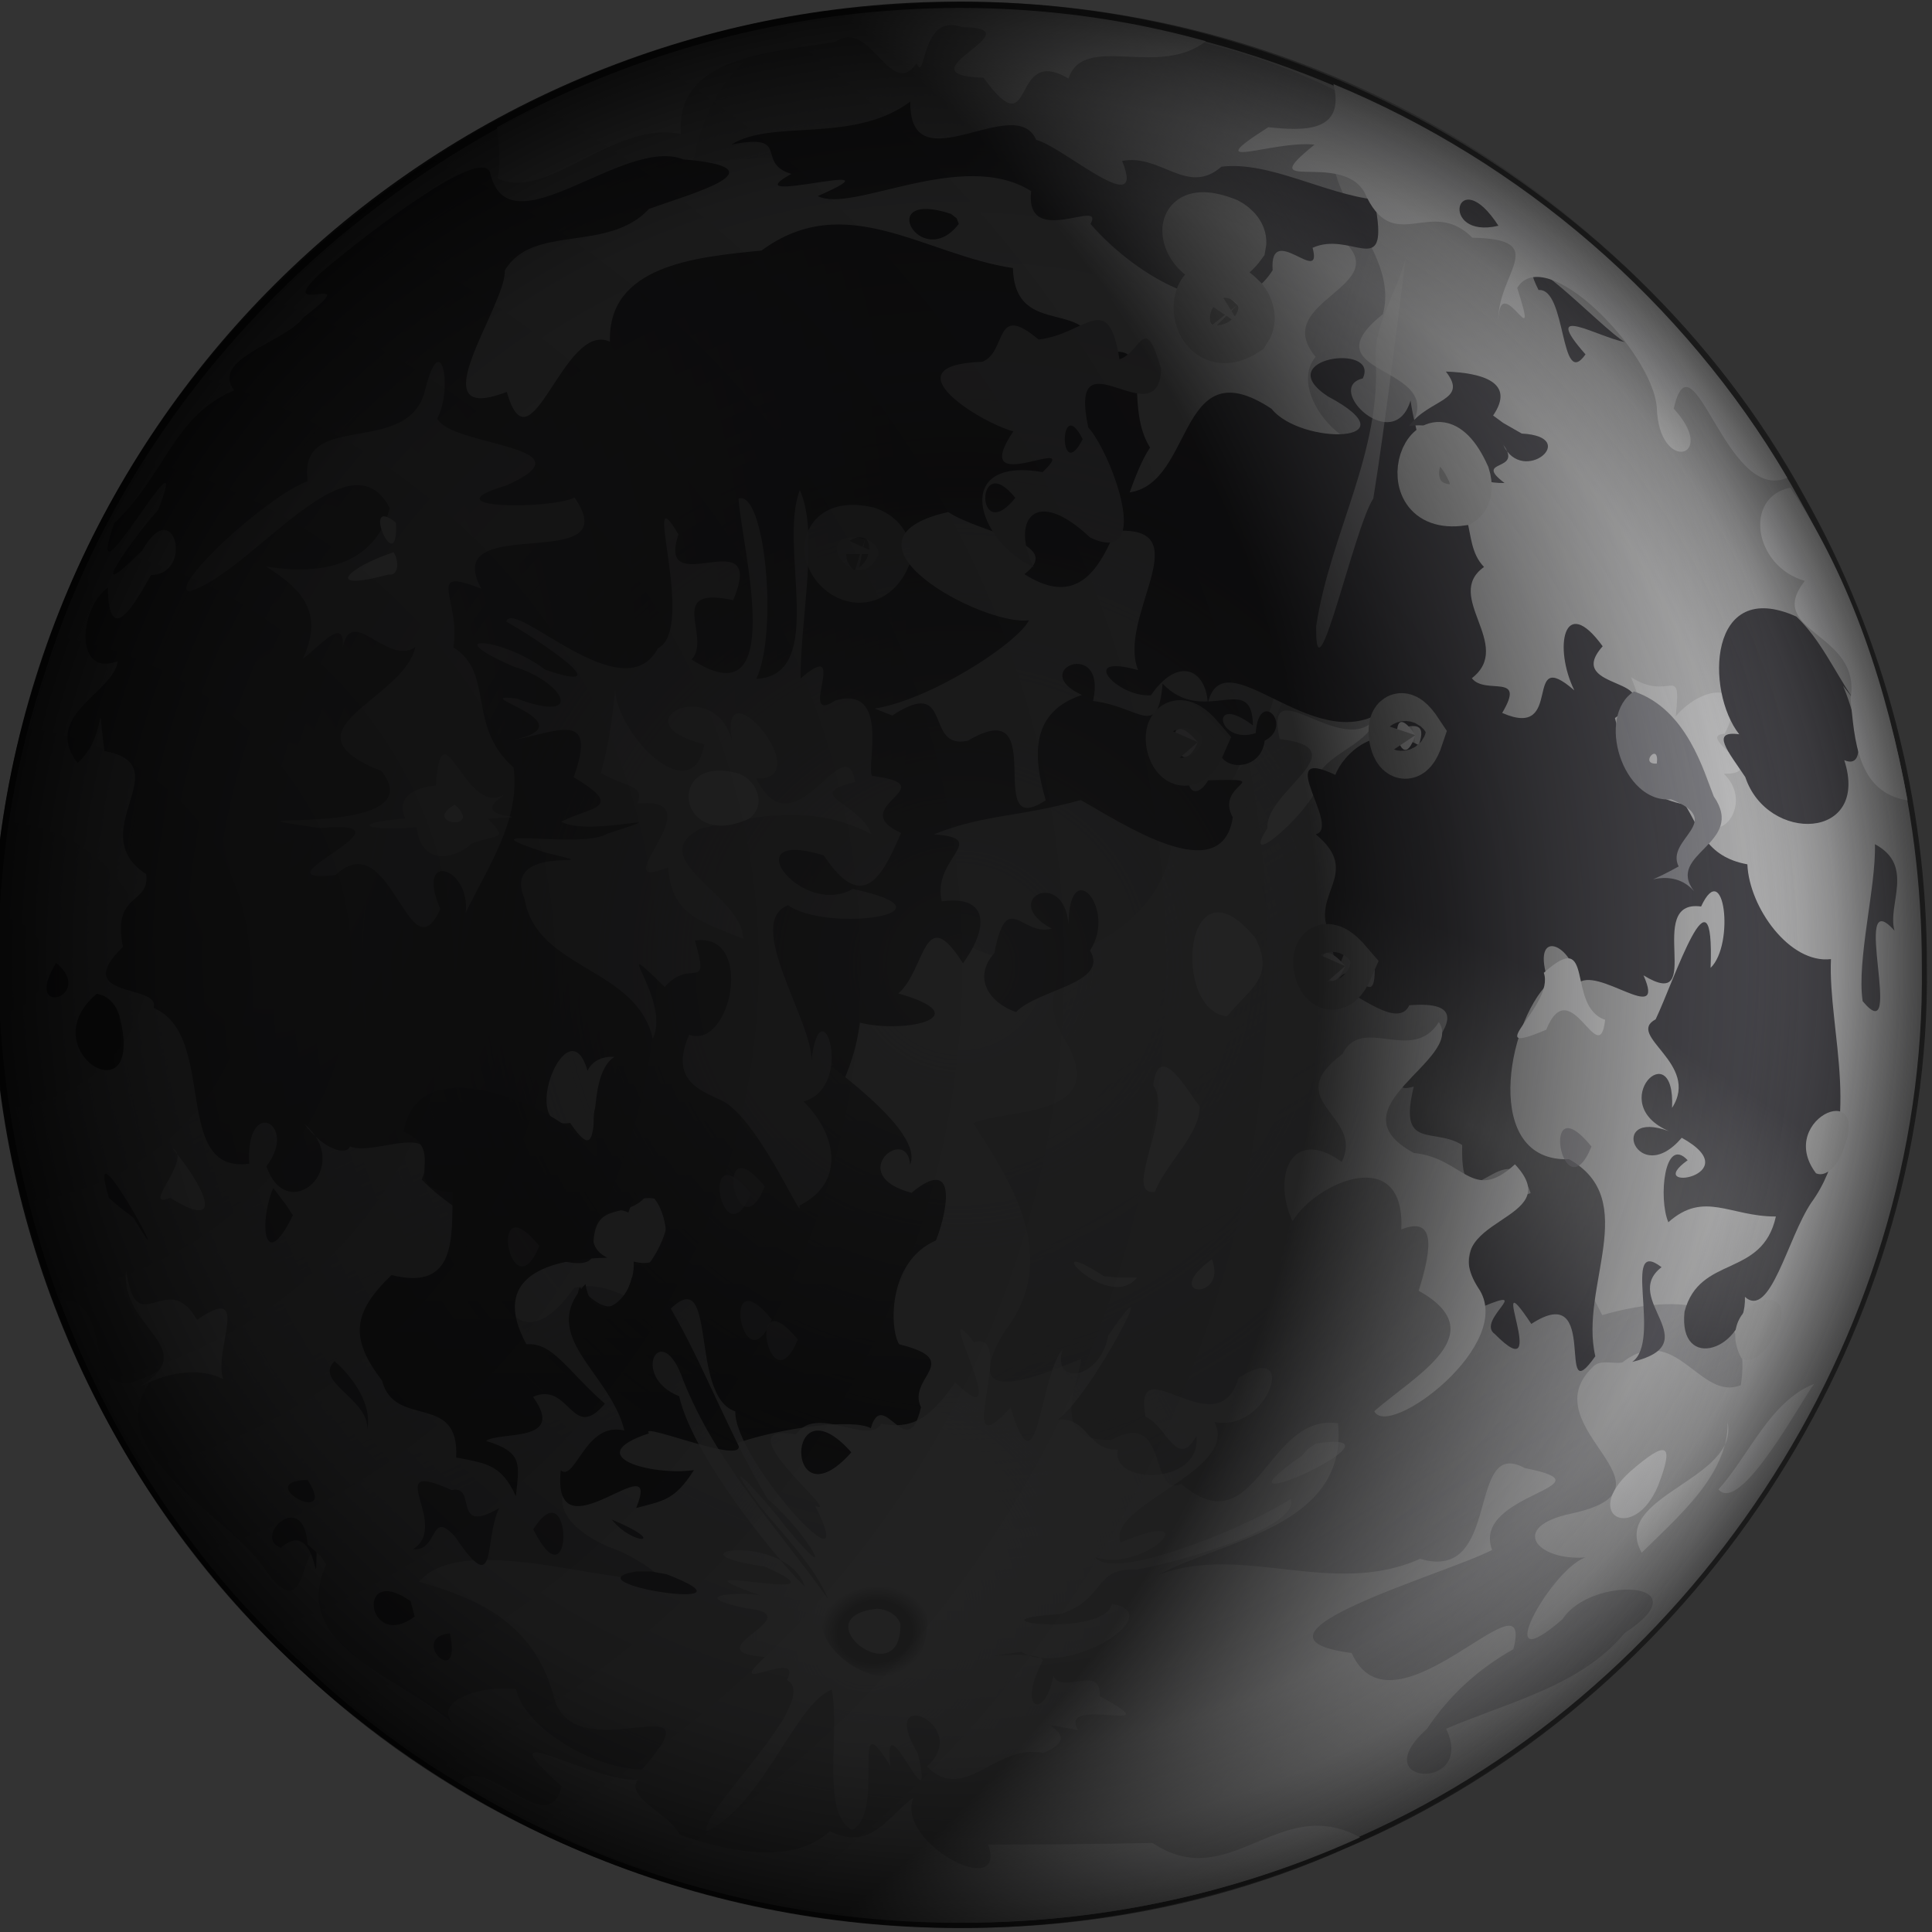 <?xml version="1.0" encoding="UTF-8" standalone="no"?>
<!-- Created with Inkscape (http://www.inkscape.org/) -->

<svg
   xmlns:dc="http://purl.org/dc/elements/1.1/"
   xmlns:cc="http://creativecommons.org/ns#"
   xmlns:rdf="http://www.w3.org/1999/02/22-rdf-syntax-ns#"
   xmlns:svg="http://www.w3.org/2000/svg"
   xmlns="http://www.w3.org/2000/svg"
   xmlns:xlink="http://www.w3.org/1999/xlink"
   xmlns:sodipodi="http://sodipodi.sourceforge.net/DTD/sodipodi-0.dtd"
   xmlns:inkscape="http://www.inkscape.org/namespaces/inkscape"
   width="80"
   height="80"
   id="svg17835"
   version="1.1"
   inkscape:version="0.48.0 r9654"
   sodipodi:docname="New document 16">
  <rect width="100%" height="100%" fill="#333333" stroke="none"/>
  <defs
     id="defs17837">
    <linearGradient
       x1="146.084"
       y1="588.838"
       x2="10.688"
       y2="294.073"
       id="linearGradient6505"
       xlink:href="#linearGradient30537"
       gradientUnits="userSpaceOnUse"
       gradientTransform="matrix(0.938,0,0,0.938,23.266,23.109)" />
    <linearGradient
       id="linearGradient30537">
      <stop
         id="stop30539"
         style="stop-color:#adadb0;stop-opacity:1"
         offset="0" />
      <stop
         id="stop30541"
         style="stop-color:#b7b7b9;stop-opacity:0.388"
         offset="1" />
    </linearGradient>
    <linearGradient
       x1="1346.341"
       y1="636.281"
       x2="1116.426"
       y2="241.606"
       id="linearGradient6507"
       xlink:href="#linearGradient30537"
       gradientUnits="userSpaceOnUse"
       gradientTransform="matrix(0.938,0,0,0.938,-684.417,24.344)" />
    <linearGradient
       id="linearGradient17693">
      <stop
         id="stop17695"
         style="stop-color:#adadb0;stop-opacity:1"
         offset="0" />
      <stop
         id="stop17697"
         style="stop-color:#b7b7b9;stop-opacity:0.388"
         offset="1" />
    </linearGradient>
    <linearGradient
       x1="529.999"
       y1="121.459"
       x2="276.384"
       y2="52.004"
       id="linearGradient6509"
       xlink:href="#linearGradient30537"
       gradientUnits="userSpaceOnUse"
       gradientTransform="matrix(0.938,0,0,0.938,23.266,23.109)" />
    <linearGradient
       id="linearGradient17700">
      <stop
         id="stop17702"
         style="stop-color:#adadb0;stop-opacity:1"
         offset="0" />
      <stop
         id="stop17704"
         style="stop-color:#b7b7b9;stop-opacity:0.388"
         offset="1" />
    </linearGradient>
    <radialGradient
       cx="128.438"
       cy="306.299"
       r="229.935"
       fx="128.438"
       fy="306.299"
       id="radialGradient6511"
       xlink:href="#linearGradient4385"
       gradientUnits="userSpaceOnUse"
       gradientTransform="matrix(0.959,0.099,-0.172,1.667,64.335,-207.599)" />
    <linearGradient
       id="linearGradient4385">
      <stop
         id="stop4387"
         style="stop-color:#7d7d7f;stop-opacity:1"
         offset="0" />
      <stop
         id="stop4389"
         style="stop-color:#515056;stop-opacity:1"
         offset="1" />
    </linearGradient>
    <linearGradient
       x1="212.773"
       y1="563.516"
       x2="213.066"
       y2="405.892"
       id="linearGradient6513"
       xlink:href="#linearGradient2345"
       gradientUnits="userSpaceOnUse"
       gradientTransform="matrix(0.973,0,0,0.973,10.058,9.99)" />
    <linearGradient
       id="linearGradient2345">
      <stop
         id="stop2347"
         style="stop-color:#4a4a4c;stop-opacity:1"
         offset="0" />
      <stop
         id="stop2349"
         style="stop-color:#626266;stop-opacity:1"
         offset="1" />
    </linearGradient>
    <radialGradient
       cx="695"
       cy="467.921"
       r="229.935"
       fx="695"
       fy="467.921"
       id="radialGradient6515"
       xlink:href="#linearGradient4385"
       gradientUnits="userSpaceOnUse"
       gradientTransform="matrix(0.798,0.387,-0.112,0.231,55.283,52.217)" />
    <linearGradient
       id="linearGradient17715">
      <stop
         id="stop17717"
         style="stop-color:#7d7d7f;stop-opacity:1"
         offset="0" />
      <stop
         id="stop17719"
         style="stop-color:#515056;stop-opacity:1"
         offset="1" />
    </linearGradient>
    <radialGradient
       cx="437.14"
       cy="149.884"
       r="229.935"
       fx="437.14"
       fy="149.884"
       id="radialGradient6517"
       xlink:href="#linearGradient24008"
       gradientUnits="userSpaceOnUse"
       gradientTransform="matrix(0.201,-0.154,0.285,0.372,324.567,133.78)" />
    <linearGradient
       id="linearGradient24008">
      <stop
         id="stop24010"
         style="stop-color:#8b8b8e;stop-opacity:1"
         offset="0" />
      <stop
         id="stop24012"
         style="stop-color:#58575d;stop-opacity:1"
         offset="1" />
    </linearGradient>
    <radialGradient
       cx="341.698"
       cy="525.469"
       r="167.424"
       fx="341.698"
       fy="525.469"
       id="radialGradient6519"
       xlink:href="#linearGradient13037"
       gradientUnits="userSpaceOnUse"
       gradientTransform="matrix(1.056,0.173,-0.351,2.148,167.2,-582.005)" />
    <linearGradient
       id="linearGradient13037">
      <stop
         id="stop13039"
         style="stop-color:#fdfdfe;stop-opacity:1"
         offset="0" />
      <stop
         id="stop13041"
         style="stop-color:#f1f1f2;stop-opacity:0.469"
         offset="1" />
    </linearGradient>
    <radialGradient
       cx="341.698"
       cy="525.469"
       r="167.424"
       fx="341.698"
       fy="525.469"
       id="radialGradient6521"
       xlink:href="#linearGradient13037"
       gradientUnits="userSpaceOnUse"
       gradientTransform="matrix(0.81,0.317,-0.366,0.937,259.065,5.007)" />
    <linearGradient
       id="linearGradient17730">
      <stop
         id="stop17732"
         style="stop-color:#fdfdfe;stop-opacity:1"
         offset="0" />
      <stop
         id="stop17734"
         style="stop-color:#f1f1f2;stop-opacity:0.469"
         offset="1" />
    </linearGradient>
    <radialGradient
       cx="1089.553"
       cy="620.162"
       r="11.192"
       fx="1089.553"
       fy="620.162"
       id="radialGradient6523"
       xlink:href="#linearGradient18129"
       gradientUnits="userSpaceOnUse"
       gradientTransform="matrix(1.683,-0.495,0.513,1.376,-1806.927,293.832)" />
    <linearGradient
       id="linearGradient18129">
      <stop
         id="stop18131"
         style="stop-color:#8c8c8c;stop-opacity:1"
         offset="0" />
      <stop
         id="stop18137"
         style="stop-color:#8c8c8c;stop-opacity:1"
         offset="0.673" />
      <stop
         id="stop18133"
         style="stop-color:#8c8c8c;stop-opacity:0"
         offset="1" />
    </linearGradient>
    <radialGradient
       cx="381.481"
       cy="362.48"
       r="350.787"
       fx="381.481"
       fy="362.48"
       id="radialGradient6525"
       xlink:href="#linearGradient22524"
       gradientUnits="userSpaceOnUse"
       gradientTransform="matrix(1.003,0,0,0.989,-7.331,14.608)" />
    <linearGradient
       id="linearGradient22524">
      <stop
         id="stop22526"
         style="stop-color:#ffffff;stop-opacity:0.408"
         offset="0" />
      <stop
         id="stop22532"
         style="stop-color:#dbdbdc;stop-opacity:0"
         offset="0.5" />
      <stop
         id="stop22538"
         style="stop-color:#121212;stop-opacity:0.122"
         offset="0.82" />
      <stop
         id="stop22536"
         style="stop-color:#121212;stop-opacity:0.357"
         offset="0.906" />
      <stop
         id="stop22528"
         style="stop-color:#121212;stop-opacity:0.755"
         offset="1" />
    </linearGradient>
    <radialGradient
       cx="265"
       cy="250"
       r="5"
       fx="265"
       fy="250"
       id="radialGradient11706"
       xlink:href="#linearGradient8581"
       gradientUnits="userSpaceOnUse"
       gradientTransform="matrix(-1.875,3.7429664e-6,-3.4934303e-6,-1.75,761.876,687.498)" />
    <linearGradient
       id="linearGradient8581">
      <stop
         id="stop8583"
         style="stop-color:#000000;stop-opacity:0.902"
         offset="0" />
      <stop
         id="stop8585"
         style="stop-color:#000000;stop-opacity:0.851"
         offset="0.732" />
      <stop
         id="stop8587"
         style="stop-color:#000000;stop-opacity:0"
         offset="1" />
    </linearGradient>
    <radialGradient
       r="5"
       fy="250"
       fx="265"
       cy="250"
       cx="265"
       gradientTransform="matrix(-1.875,3.7429664e-6,-3.4934303e-6,-1.75,761.876,687.498)"
       gradientUnits="userSpaceOnUse"
       id="radialGradient17833"
       xlink:href="#linearGradient8581"
       inkscape:collect="always" />
  </defs>
  <sodipodi:namedview
     id="base"
     pagecolor="#ffffff"
     bordercolor="#ffffff"
     borderopacity="0.0"
     inkscape:pageopacity="0.0"
     inkscape:pageshadow="0"
     inkscape:zoom="0.35"
     inkscape:cx="40.000009"
     inkscape:cy="40.000004"
     inkscape:document-units="px"
     inkscape:current-layer="layer1"
     showgrid="false"
     fit-margin-top="0"
     fit-margin-left="0"
     fit-margin-right="0"
     fit-margin-bottom="0"
     inkscape:window-width="490"
     inkscape:window-height="416"
     inkscape:window-x="1422"
     inkscape:window-y="0"
     inkscape:window-maximized="0" />
  <g
     inkscape:label="Layer 1"
     inkscape:groupmode="layer"
     id="layer1"
     transform="translate(-310,-492.362)">
    <g
       transform="matrix(0.117,0,0,0.118,502.564,519.867)"
       id="5">
      <g
         transform="matrix(0.994,0,0,0.994,-1679.062,-264.647)"
         id="g6349">
        <g
           transform="translate(0.028,-0.147)"
           id="g6351">
          <path
             inkscape:connector-curvature="0"
             d="m 295.409,130.732 c -26.224,-23.572 -50.537,9.641 -42.76,24.489 -12.638,-14.783 -24.756,36.134 -35.387,22.811 5.879,-14.75 -25.492,7.67 -15.285,-16.857 13.612,-15.894 7.102,-45.604 32.591,-40.081 24.262,-10.272 34.765,-17.715 59.471,-25.322 -13.267,-15.774 -49.203,-7.047 -60.514,6.315 -12.428,9.541 -34.27,2.727 -21.677,-12.043 -26.819,5.959 -49.792,32.522 -71.92,48.772 15.29,3.782 -22.205,21.279 -17.95,19.337 -12.227,16.211 -4.678,19.528 -24.67,23.593 1.599,12.836 -33.419,40.998 -17.45,41.416 4.269,-22.651 33.952,-18.221 10.588,-8.113 -10.156,9.847 -30.492,35.887 -5.277,14.469 14.479,-26.229 11.931,19.976 2.973,3.26 -5.936,13.973 -16.355,25.698 -8.055,3.107 -16.332,8.572 -14.728,28.444 -4.723,33.318 -7.052,9.64 -10.588,-9.795 -14.395,12.339 -6.302,15.646 11.248,12.84 7.883,5.514 -0.147,11.593 -16.103,25.867 5.141,9.567 18.594,5.392 -27.903,15.121 2.691,10.175 -0.968,8.092 8.742,15.394 7.752,20.971 -18.846,-17.046 -5.892,14.286 -2.99,15.82 3.713,12.938 -23.649,38.113 0.308,41.523 9.341,-8.907 12.65,17.839 19.316,23.764 7.771,11.474 -4.033,42.324 23.631,36.2 -2.29,-37.675 15.898,0.134 13.043,5.783 24.386,5.929 -7.034,-36.243 15.766,-9.597 10.957,0.943 18.958,4.286 24.806,-7.711 12.899,16.813 25.52,36.798 6.321,51.083 -22.912,-12.972 -29.575,29.562 -9.391,32.861 -18.735,-13.377 10.119,37.352 9.112,12.882 16.145,-1.282 14.698,42.92 18.689,13.993 5.725,11.718 15.967,5.666 2.804,11.714 17.452,13.417 16.018,-13.147 0.789,-14.243 1.905,-8.298 18.805,12.301 16.44,-5.575 14.074,14.718 -9.96,-21.016 9.263,-11.372 20.363,18.363 12.629,1.002 4.123,-10.22 -14.892,-3.157 -27.062,-27.001 -5.494,-35.023 9.132,-5.227 28.089,9.337 11.841,-9.331 11.082,6.01 -3.417,-14.662 7.919,-4.61 2.922,-15.317 30.848,-16.99 17.943,2.287 4.178,19.157 -13.459,0.747 -12.339,18.508 0.243,28.247 -19.976,-12.321 -17.137,8.911 4.627,12.876 -27.499,4.652 0.006,14.92 11.61,13.47 11.865,15.269 13.887,27.881 -15.33,-3.958 -13.902,18.477 -22.118,12.725 -3.794,24.984 27.349,17.828 26.049,6.169 15.662,-3.431 -4.854,16.706 12.476,4.81 35.875,-12.389 -34.694,-7.295 -10.141,-20.076 10.028,-1.641 -7.766,-9.319 14.117,-1.872 14.745,-7.847 -23.17,-34.56 -2.057,-24.678 -0.097,21.141 29.026,38.255 36.19,33.152 -11.726,-12.419 31.747,-17.649 9.052,-3.676 12.031,21.387 20.686,-3.731 17.147,-8.893 l 3.523,0.448 2.637,2.276"
             id="path6353"
             style="fill:none;stroke:none" />
          <path
             inkscape:connector-curvature="0"
             d="M 717.657,373.055 C 719.446,504.399 634.78,631.185 512.329,682.482 390.742,736.503 238.536,711.07 142.07,620.173 45.496,533.736 7.973,390.578 49.558,268.747 90.007,141.254 213.594,44.924 348.938,36.445 479.3,24.907 611.768,95.402 674.314,208.605 c 28.442,49.955 43.451,107.172 43.343,164.45 z"
             id="path6355"
             style="fill:#d1d1d2;fill-opacity:1;fill-rule:evenodd;stroke:none;stroke-width:0.968px;marker:none;visibility:visible;display:inline;overflow:visible" />
          <path
             inkscape:connector-curvature="0"
             d="m 54.335,490.772 c -30.252,-82.656 -28.228,-177.554 9.635,-257.242 7.242,28.733 12.91,58.784 23.03,88.177 14.451,29.116 17.762,67.219 42.082,89.391 29.303,8.328 72.761,15.902 81.912,49.223 -6.049,20.943 4.452,57.393 26.8,26.245 18.684,-4.783 42.173,19.701 49.429,34.409 -18.155,9.768 -83.792,35.614 -37.346,56.974 13.115,3.983 33.709,20.655 7.787,11.061 -22.154,-2.208 -62.001,-14.001 -75.076,1.301 20.995,5.909 40.475,14.404 47.73,39.659 6.194,29.227 60.998,-6.445 31.548,26.694 -19.41,-0.929 -41.769,-15.543 -44.767,-28.483 -13.301,-1.593 -32.126,5.052 -20.478,13.953 -18.453,-18.1 -60.684,-27.94 -47.104,-57.891 -9.933,-17.463 -4.81,24.949 -21.271,2.365 C 115.555,566.387 61.975,541.815 91.194,514.972 58.107,534.988 77.388,489.541 54.335,490.772 z"
             id="path6357"
             style="fill:url(#linearGradient6505);fill-opacity:1;fill-rule:evenodd;stroke:none;stroke-width:1px;marker:none;visibility:visible;display:inline;overflow:visible" />
          <path
             inkscape:connector-curvature="0"
             d="m 600.338,514.649 c -22.16,21.405 34.411,42.64 -7.591,51.606 -22.352,4.727 -12.074,16.741 5.03,15.451 -12.85,4.965 -34.434,44.654 -8.065,21.805 10.189,-15.559 50.672,-13.603 22.18,4.86 -15.541,18.682 -41.359,24.364 -63.627,33.819 10.849,22.104 -29.612,20.26 -6.846,0.099 8.222,-12.162 18.384,-21.222 30.798,-28.172 7.9,-30.103 -42.799,34.043 -57.558,1.357 -45.112,-5.939 33.332,-27.838 49.986,-36.393 -7.678,-20.141 44.439,-22.46 11.588,-28.926 -20.938,-11.342 -7.909,40.703 -37.208,32.048 -31.282,13.884 -63.216,-5.64 -93.212,5.676 23.301,-12.4 67.594,-17.022 63.979,-53.526 -25.622,-3.772 -29.05,44.101 -55.832,21.373 -11.722,5.358 -4.041,-27.045 -25.005,-15.441 -23.178,0.468 -10.842,-21.727 -10.601,-28.633 -14.756,5.762 -44.684,18.79 -27.205,-9.805 20.033,-25.771 2.414,-52.7 -11.312,-73.475 12.783,-5.389 49.841,-1.593 32.386,-29.866 -12.842,-21.301 10.881,-27.675 4.713,-49.058 23.057,-26.724 64.299,-35.964 74.374,-74.641 26.292,-15.263 59.641,9.358 40.249,38.95 -21.135,40.844 27.317,62.867 30.886,97.825 5.181,29.784 28.724,58.856 41.399,84.59 22.784,-6.557 54.678,-8.455 49.36,24.716 -14.62,5.921 -23.025,-22.718 -42.191,-8 -3.31,0.65 -8.023,-1.333 -10.677,1.757 z"
             id="path6359"
             style="fill:url(#linearGradient6507);fill-opacity:1;fill-rule:evenodd;stroke:none;stroke-width:1px;marker:none;visibility:visible;display:inline;overflow:visible" />
          <path
             inkscape:connector-curvature="0"
             d="m 450.593,327.244 c -0.714,34.837 -53.92,58.579 -80.246,32.436 -30.903,-33.311 -42.119,-85.316 -18.558,-125.837 -2.868,-42.81 68.017,-26.535 94.497,-18.462 39.252,5.634 55.389,56.195 29.551,83.016 -2.857,12.931 -15.45,21.155 -25.244,28.847 z"
             id="path6361"
             style="fill:#b3b3b5;fill-opacity:1;fill-rule:evenodd;stroke:none;stroke-width:1px;marker:none;visibility:visible;display:inline;overflow:visible" />
          <path
             inkscape:connector-curvature="0"
             d="m 523.461,285.253 c -11.855,15.26 -40.311,-18.153 -34.445,7.522 28.601,3.372 -5.322,18.465 -4.378,31.507 -11.684,18.001 21.936,-10.63 19.295,-20.676 5.76,-7.038 16.762,-9.582 19.528,-18.354 z"
             id="path6363"
             style="fill:#fbfbfc;fill-opacity:1;fill-rule:evenodd;stroke:none;stroke-width:1px;marker:none;visibility:visible;display:inline;overflow:visible" />
          <path
             inkscape:connector-curvature="0"
             d="m 533.28,185.82 c 21.095,-25.951 -36.698,-19.87 -7.522,-43.011 7.291,-26.477 -35.288,-48.787 -9.523,-75.197 C 460.577,37.38 393.387,34.575 331.69,43.182 c -30.819,-3.084 -46.926,21.231 -51.671,46.574 34.115,-4.897 67.628,0.51 101.994,2.748 43.171,5.775 86.279,12.922 128.561,23.451 21.18,17.184 -25.674,21.929 -8.733,41.919 -11.578,13.501 16.289,43.185 31.439,27.946 z"
             id="path6365"
             style="fill:url(#linearGradient6509);fill-opacity:1;fill-rule:evenodd;stroke:none;stroke-width:1px;marker:none;visibility:visible;display:inline;overflow:visible" />
          <path
             inkscape:connector-curvature="0"
             d="m 344.822,282.033 c 19.672,-3.048 50.618,-22.824 54.933,-31.15 -16.55,2.096 -73.123,-28.31 -28.779,-38.225 12.082,7.864 41.809,10.916 27.169,21.927 30.203,19.155 33.034,-27.498 44.712,-44.68 -10.405,-16.611 3.708,-41.501 -20.142,-31.558 1.343,-22.789 -27.954,-5.616 -28.68,-31.816 -31.27,-4.652 -59.578,-28.086 -89.52,-6.181 -24.018,2.295 -54.732,5.422 -53.964,32.155 -16.656,-7.458 -28.18,47.291 -36.726,17.744 -32.55,12.43 -0.038,-30.682 -0.711,-42.873 9.953,-16.65 36.617,-5.994 51.363,-21.753 14.709,-5.269 48.6,-14.386 12.226,-17.466 -21.31,-8.415 -62.461,33.284 -68.865,4.489 -3.745,-9.373 -47.336,24.506 -60.385,35.683 -17.905,16.843 17.646,-2.345 -6.113,15.72 -6.796,8.923 -33.158,14.418 -24.575,25.682 -21.711,8.837 -24.609,30.191 -42.767,46.882 -12.299,36.044 29.329,-39.664 15.757,-4.764 -9.68,10.744 -27.537,35.973 -5.706,14.357 11.467,-20.229 18.45,8.493 3.145,8.667 -4.992,8.675 -15.026,27.092 -15.428,4.453 -10.208,7.358 -12.003,31.886 3.533,25.98 -1.069,10.836 -27.269,19.126 -14.305,35.939 11.179,-9.498 6.494,-28.241 9.558,-4.243 27.346,5.183 -8.139,28.469 14.895,43.542 1.31,10.956 -12.258,6.149 -8.294,25.608 -19.147,18.611 13.635,12.88 10.914,21.55 22.989,9.632 6.233,58.797 34.059,55.019 -1.4,-24.248 17.785,-13.963 6.113,0.873 7.402,21.336 31.359,0.402 13.563,-14.888 6.855,9.202 15.149,11.233 16.129,7.901 9.473,3.848 34.733,-11.331 25.637,11.72 14.453,15.229 60.392,38.795 61.132,25.686 -0.682,-19.031 10.093,-11.153 18.028,-19.066 17.899,-1.901 2.489,27.388 -4.367,27.946 -4.626,17.032 -13.372,8.773 -18.596,3.427 -5.481,12.242 26.552,15.213 -3.236,12.292 -1.556,18.304 33.534,-18.352 44.739,-25.38 24.987,-21.859 53.751,-45.523 58.312,-80.29 16.422,3.999 42.595,-2.207 13.637,-10.328 9.824,-8.296 8.919,-32.756 23.042,-10.631 10.314,-14.3 7.831,-24.079 -7.546,-21.886 -3.706,-15.336 17.706,-22.14 -2.83,-23.668 18.187,-7.158 29.488,-5.891 52.295,-12.085 14.49,7.969 50.17,31.816 54.145,6.113 -6.837,-12.194 16.616,-13.734 -8.733,-13.1 -7.572,12.242 -12.05,-8.889 2.48,-5.864 -26.949,1.656 -10.772,-30.578 2.333,-10.947 -6.455,13.379 13.703,15.877 15.272,2.838 10.446,-5.35 -2.085,-18.852 -3.193,-2.685 -13.725,4.443 -16.958,-14.746 -0.991,-2.709 -0.246,-19.535 -17.25,0.629 -32.159,-14.734 -1.696,19.875 -8.149,8.009 -24.778,6.123 5.21,-22.574 -23.679,-11.01 -3.926,-2.152 -17.948,5.913 -17.782,20.836 -12.902,37.183 -22.951,15.033 2.463,-38.759 -27.722,-21.025 -15.856,3.496 -4.832,-23.27 -26.928,-8.889 l -6.258,-2.464 2e-5,1e-5 z M 252.144,404.997 c -12.082,7.801 -1.894,43.582 -15.763,23.32 -19.131,3.33 -0.612,-42.363 6.194,-18.371 1.658,-3.779 5.827,-5.233 9.569,-4.949 z"
             id="path6367"
             style="fill:url(#radialGradient6511);fill-opacity:1;fill-rule:evenodd;stroke:none" />
          <path
             inkscape:connector-curvature="0"
             d="m 177.146,431.369 c 16.518,7.29 -2.616,20.103 17.398,21.474 -0.284,15.737 1.52,35.003 -21.764,29.178 -13.873,13.272 -14.936,22.214 -3.373,37.261 4.487,17.197 27.63,3.899 26.402,27.135 11.369,2.154 16.219,2.773 21.269,13.715 1.146,-11.441 2.657,-15.537 -10.624,-19.545 4.819,-3.522 28.746,0.925 16.703,-15.558 13.087,-5.717 13.846,16.355 25.601,2.404 -13.111,-11.29 -18.464,-21.79 -27.946,-20.959 -14.52,-26.514 13.078,-30.269 28.819,-30.566 -11.379,-5.371 -1.413,-20.666 7.505,-15.906 7.804,-24.775 24.791,23.25 1.89,17.25 0.638,14.397 -14.635,24.031 -17.166,7.959 -17.554,18.305 8.947,31.224 13.822,51.709 -13.891,-3.405 -17.347,18.165 -22.645,14.092 -3.3,32.385 36.823,-10.853 26.859,13.264 9.418,-2.55 13.623,-2.511 20.567,-13.391 -14.765,2.127 -40.992,-4.817 -15.986,-12.973 -4.198,-4.603 36.844,12.498 31.448,3.39 16.036,-5.447 41.238,-8.678 47.52,-5.203 4.349,-15.024 13.049,13.289 17.853,-7.373 -5.154,-10.588 15.772,-16.468 -7.743,-22.254 -3.28,-4.693 -4.591,-29.027 13.1,-36.679 4.455,-11.367 7.445,-30.069 -8.733,-16.799 -24.054,-6.321 -1.493,-24.247 -0.486,-9.953 6.133,-14.386 -45.941,-45.777 -27.159,-35.349 -36.732,16.844 -16.558,-64.08 -56.225,-43.371 -22.906,11.642 -16.701,36.931 -23.751,54.014 -14.001,2.745 5.051,35.893 -11.253,14.668 -10.038,-10.715 -56.823,-31.474 -61.902,-1.635 z"
             id="path6369"
             style="fill:url(#linearGradient6513);fill-opacity:1;fill-rule:evenodd;stroke:none" />
          <path
             inkscape:connector-curvature="0"
             d="m 614.132,270.944 c 14.003,9.035 17.899,-5.609 15.915,13.805 9.908,-11.547 27.22,-12.622 17.412,6.19 -11.107,0.619 17.203,14.26 -0.305,14.097 13.047,12.483 -7.51,32.119 -10.082,6.623 -13.189,-11.061 -16.978,-25.528 -22.94,-40.714 z"
             id="path6371"
             style="fill:#e5e5e6;fill-opacity:1;fill-rule:evenodd;stroke:none;stroke-width:1px;marker:none;visibility:visible;display:inline;overflow:visible" />
          <path
             inkscape:connector-curvature="0"
             d="m 432.849,205.906 c 26.368,0.201 18.55,-52.429 53.272,-29.693 10.665,13.116 51.244,12.077 20.086,-4.367 -20.908,-13.567 18.515,-19.072 12.391,-6.353 -13.961,3.229 10.958,27.508 17.021,7.797 1.672,11.926 6.088,20.063 5.222,34.98 21.004,-3.103 11.652,14.434 20.937,23.784 -14.694,10.344 10.889,27.619 -4.347,39.268 4.81,6.146 19.529,-2.218 10.806,12.252 22.577,9.859 6.799,-24.267 25.69,-7.96 -7.424,-14.955 -3.871,-34.671 10.091,-15.564 -14.624,16.229 26.704,10.508 4.367,25.326 4.336,17.278 7.847,27.197 24.889,30.566 5.121,7.673 7.117,18.372 22.268,21.083 0.62,15.21 15.087,35.228 29.761,33.459 -1.151,25.058 12.032,60.045 -7.053,86.061 -8.401,12.424 -14.586,41.186 -23.579,33.186 0.658,18.738 -23.859,26.978 -21.503,5.209 5.381,-20.187 27.648,-11.707 32.523,-33.587 -16.321,0.072 -25.541,-9.245 -38.288,2.036 -3.588,-8.298 -1.447,-30.766 6.875,-21.896 -16.568,11.741 22.392,5.47 -2.108,-7.926 -15.76,18.311 -26.975,-10.458 -4.572,-2.347 -23.091,-9.867 2.386,-35.008 1.127,-8.212 10.224,-15.644 -16.706,-25.498 -5.843,-31.261 6.701,-13.929 21.021,-57.654 19.563,-18.166 8.658,-8.261 4.897,-39.355 -3.385,-21.663 -20.538,-2.775 2.071,38.03 -20.503,24.303 8.342,18.618 -17.016,-4.121 -23.58,3.11 -0.885,-14.278 -17.232,-20.966 -10.17,-0.511 -15.13,14.649 -23.669,63.454 7.249,62.307 25.888,14.391 3.554,45.014 9.344,69.563 -14.597,20.553 2.23,-27.617 -22.785,-11.411 -17.198,-25.6 7.902,24.541 -13.021,3.551 -6.774,-4.713 14.222,-17.271 -4.367,-9.606 -13.372,-19.597 3.218,-35.646 17.142,-40.118 -8.215,-24.627 -25.106,15.378 -24.377,-16.995 -10.268,-6.406 -22.871,2.033 -17.218,-20.612 -19.471,5.283 36.247,-31.76 -1.594,-28.719 -4.062,8.567 -18.535,-4.238 -26.165,-6.902 4.86,-14.561 14.837,14.209 13.785,-8.918 -13.062,-22.488 -11.54,21.371 -15.71,-8.973 -7.851,-14.225 11.769,-21.74 -5.249,-35.566 9.442,-2.253 -15.736,-31.775 6.986,-20.959 2.778,-7.201 14.449,-19.09 29.693,-10.48 6.027,-16.495 -19.725,4.478 -13.35,-11.709 -24.557,15.52 -55.946,-26.581 -61.755,-3.137 -0.623,-11.919 -10.557,-16.775 -20.22,-2.8 -11.819,0.904 -26.602,-14.971 -4.585,-8.876 -7.37,-18.296 20.682,-49.186 -5.455,-49.205 -1.301,-4.251 -3.507,-9.203 -0.306,-13.351 z"
             id="path6373"
             style="fill:url(#radialGradient6515);fill-opacity:1;fill-rule:evenodd;stroke:none;stroke-width:1px;marker:none;visibility:visible;display:inline;overflow:visible" />
          <path
             inkscape:connector-curvature="0"
             d="m 689.603,274.025 c 2.833,6.237 10.621,30.507 0.44,26.236 9.249,28.36 -27.381,29.412 -35.247,5.961 -5.938,-8.863 -12.704,-16.548 -2.157,-15.104 -12.042,-15.12 -11.219,-55.672 20.37,-41.546 8.565,8.096 13.505,19.217 20.086,28.819"
             id="path6375"
             style="fill:#504f55;fill-opacity:1;fill-rule:evenodd;stroke:none;stroke-width:1px;marker:none;visibility:visible;display:inline;overflow:visible" />
          <path
             inkscape:connector-curvature="0"
             d="m 523.673,108.096 c 2.992,21.435 -9.672,5.345 -22.945,11.273 3.836,14.026 -15.465,-9.702 -14.22,7.926 -14.604,23.074 -49.036,1.921 -64.834,-16.347 5.308,-9.442 -23.512,9.059 -21.138,-11.584 -24.469,-15.264 -63.76,8.034 -75.978,1.747 33.402,-14.509 -31.93,4.575 -9.402,-7.837 -13.052,-3.75 0.276,-14.627 -21.367,-10.326 14.444,-9.155 43.332,-0.144 63.707,-15.179 -0.32,30.006 37.363,-3.702 44.823,13.508 9.285,2.213 39.507,29.062 30.603,7.446 13.834,-2.663 23.19,12.51 35.367,2.015 16.94,-2.023 36.761,9.62 54.557,11.615 l 0.826,5.743 -3e-5,0 z"
             id="path6377"
             style="fill:url(#radialGradient6517);fill-opacity:1;fill-rule:evenodd;stroke:none;stroke-width:1px;marker:none;visibility:visible;display:inline;overflow:visible" />
          <path
             inkscape:connector-curvature="0"
             d="m 67.805,382.752 c -23.71,19.816 17.429,44.76 8.25,8.377 -0.924,-3.966 -3.938,-7.863 -8.25,-8.377 z"
             id="path6379"
             style="fill:#4f4f4f;fill-opacity:1;fill-rule:evenodd;stroke:none;stroke-width:1px;marker:none;visibility:visible;display:inline;overflow:visible" />
          <path
             inkscape:connector-curvature="0"
             d="m 374.774,110.934 c -13.373,17.282 -30.446,-12.515 -2.815,-3.55 l 2.059,1.596 0.755,1.954 -10e-6,0 z"
             id="path6381"
             style="fill:#4d4d53;fill-opacity:1;fill-rule:evenodd;stroke:none;stroke-width:1px;marker:none;visibility:visible;display:inline;overflow:visible" />
          <path
             inkscape:connector-curvature="0"
             d="m 387.437,368.342 c 4.444,-23.024 9.726,-5.626 20.422,-8.617 -18.968,-10.114 4.391,-21.772 5.964,-1.515 0.206,-25.027 17.421,-5.507 7.672,9.259 7.065,11.614 -18.584,13.65 -26.356,21.71 -9.415,-3.189 -15.603,-12.066 -7.703,-20.837 z"
             id="path6383"
             style="fill:#5d5c63;fill-opacity:1;fill-rule:evenodd;stroke:none;stroke-width:1px;marker:none;visibility:visible;display:inline;overflow:visible" />
          <path
             inkscape:connector-curvature="0"
             d="m 575.199,184.947 c 21.338,1.117 0.371,18.618 -6.587,3.991 7.379,9.767 -11.066,4.844 0.474,13.475 -23.279,0.362 -13.316,-23.237 -34.059,-20.086 7.216,-9.777 21.424,-8.807 13.168,-19.259 13.132,0.454 24.853,3.879 16.811,15.513 l 3.555,2.593 6.638,3.773 -2e-5,0 z"
             id="path6385"
             style="fill:#5f5e64;fill-opacity:1;fill-rule:evenodd;stroke:none;stroke-width:1px;marker:none;visibility:visible;display:inline;overflow:visible" />
          <path
             inkscape:connector-curvature="0"
             d="m 700.956,329.917 c 0.452,14.958 -6.559,41.076 -4.367,55.43 15.477,18.449 -4.774,-42.964 11.353,-24.864 -2.727,-9.225 7.411,-22.924 -6.986,-30.566 z"
             id="path6387"
             style="fill:#5f5e64;fill-opacity:1;fill-rule:evenodd;stroke:none;stroke-width:1px;marker:none;visibility:visible;display:inline;overflow:visible" />
          <path
             inkscape:connector-curvature="0"
             d="m 624.978,479.253 c -14.735,11.19 16.92,26.938 -10.461,33.437 10.743,-7.196 -4.12,-44.61 10.461,-33.437 l 0,10e-6 z"
             id="path6389"
             style="fill:#69686f;fill-opacity:1;fill-rule:evenodd;stroke:none;stroke-width:1px;marker:none;visibility:visible;display:inline;overflow:visible" />
          <path
             inkscape:connector-curvature="0"
             d="m 611.878,152.634 c -7.736,-4.248 -41.878,-40.455 -30.689,-18.357 10.072,-0.847 7.54,35.655 16.716,22.723 -16.471,-18.588 4.648,-6.008 13.973,-4.367 l 0,10e-6 z"
             id="path6391"
             style="fill:#5f5e64;fill-opacity:1;fill-rule:evenodd;stroke:none;stroke-width:1px;marker:none;visibility:visible;display:inline;overflow:visible" />
          <path
             inkscape:connector-curvature="0"
             d="m 621.484,151.324 c -6.894,-16.33 -13.848,1.962 -1e-5,1e-5 l 1e-5,-1e-5 z"
             id="path6393"
             style="fill:#5f5e64;fill-opacity:1;fill-rule:evenodd;stroke:none;stroke-width:1px;marker:none;visibility:visible;display:inline;overflow:visible" />
          <path
             inkscape:connector-curvature="0"
             d="m 179.589,597.15 c -19.737,-13.719 -15.588,18.007 1.435,5.441 l -1.435,-5.441 0,2e-5 z"
             id="path6395"
             style="fill:#56555b;fill-opacity:1;fill-rule:evenodd;stroke:none;stroke-width:1px;marker:none;visibility:visible;display:inline;overflow:visible" />
          <path
             inkscape:connector-curvature="0"
             d="m 180.462,578.81 c 13.646,-8.622 -12.059,-32.475 13.684,-20.886 9.454,-1.933 -0.142,16.205 16.972,6.384 -5.62,11.601 -0.422,32.545 -15.645,10.155 -9.171,-10.139 -5.883,5.254 -15.012,4.348 z"
             id="path6397"
             style="fill:#6b6a71;fill-opacity:1;fill-rule:evenodd;stroke:none;stroke-width:1px;marker:none;visibility:visible;display:inline;overflow:visible" />
          <path
             inkscape:connector-curvature="0"
             d="m 223.254,571.824 c 14.523,28.525 14.108,-22.386 0,0 z"
             id="path6399"
             style="fill:#6b6a71;fill-opacity:1;fill-rule:evenodd;stroke:none;stroke-width:1px;marker:none;visibility:visible;display:inline;overflow:visible" />
          <path
             inkscape:connector-curvature="0"
             d="m 251.2,568.331 c 7.711,9.573 20.932,8.669 0,0 z"
             id="path6401"
             style="fill:#6b6a71;fill-opacity:1;fill-rule:evenodd;stroke:none;stroke-width:1px;marker:none;visibility:visible;display:inline;overflow:visible" />
          <path
             inkscape:connector-curvature="0"
             d="m 259.933,586.67 c -25.701,4.198 48.097,15.224 10.737,0.966 l -5.497,-0.966 -5.24,0 1e-5,-3e-5 z"
             id="path6403"
             style="fill:#6b6a71;fill-opacity:1;fill-rule:evenodd;stroke:none;stroke-width:1px;marker:none;visibility:visible;display:inline;overflow:visible" />
          <path
             inkscape:connector-curvature="0"
             d="m 193.562,608.503 c -14.995,1.499 4.532,20.771 0,0 z"
             id="path6405"
             style="fill:#6b6a71;fill-opacity:1;fill-rule:evenodd;stroke:none;stroke-width:1px;marker:none;visibility:visible;display:inline;overflow:visible" />
          <path
             inkscape:connector-curvature="0"
             d="m 142.91,554.358 c -20.376,0.493 11.458,17.53 0,0 z"
             id="path6407"
             style="fill:#6b6a71;fill-opacity:1;fill-rule:evenodd;stroke:none;stroke-width:1px;marker:none;visibility:visible;display:inline;overflow:visible" />
          <path
             inkscape:connector-curvature="0"
             d="m 142.91,577.064 c -1.52,-19.962 -19.787,-2.481 -9.543,1.24 13.202,-11.421 12.419,19.823 12.734,1.693 l -3.192,-2.932 -1e-5,0 z"
             id="path6409"
             style="fill:#6b6a71;fill-opacity:1;fill-rule:evenodd;stroke:none;stroke-width:1px;marker:none;visibility:visible;display:inline;overflow:visible" />
          <path
             inkscape:connector-curvature="0"
             d="m 152.516,512.439 c -7.601,7.233 12.289,13.397 11.64,24.029 1.851,-8.801 -5.256,-18.525 -11.64,-24.029 z"
             id="path6411"
             style="fill:#6b6a71;fill-opacity:1;fill-rule:evenodd;stroke:none;stroke-width:1px;marker:none;visibility:visible;display:inline;overflow:visible" />
          <path
             inkscape:connector-curvature="0"
             d="m 80.905,461.787 c 18.005,29.68 -18.397,-38.501 -8.733,-6.986 l 3.959,3.384 4.774,3.603 -10e-7,-10e-6 z"
             id="path6413"
             style="fill:#6b6a71;fill-opacity:1;fill-rule:evenodd;stroke:none;stroke-width:1px;marker:none;visibility:visible;display:inline;overflow:visible" />
          <path
             inkscape:connector-curvature="0"
             d="m 130.683,451.307 c -5.125,11.774 -3.534,30.904 6.986,9.606 l -2.557,-3.821 -4.429,-5.785 0,-2e-5 z"
             id="path6415"
             style="fill:#6b6a71;fill-opacity:1;fill-rule:evenodd;stroke:none;stroke-width:1px;marker:none;visibility:visible;display:inline;overflow:visible" />
          <path
             inkscape:connector-curvature="0"
             d="m 53.395,371.836 c -12.534,20.076 14.35,11.814 0,0 z"
             id="path6417"
             style="fill:#56555b;fill-opacity:1;fill-rule:evenodd;stroke:none;stroke-width:1px;marker:none;visibility:visible;display:inline;overflow:visible" />
          <path
             inkscape:connector-curvature="0"
             d="m 446.822,162.241 c -1.163,24.47 -33.469,-14.272 -25.957,20.559 7.923,8.472 23.718,49.717 0.631,38.826 -19.831,-18.536 -28.208,-5.754 -20.086,10.48 -20.469,-9.37 -29.168,-39.099 3.179,-33.54 15.556,-14.693 -27.239,10.495 -10.417,-14.397 -11.548,-2.998 -44.999,-23.41 -11.102,-24.548 9.02,-3.282 4.017,-21.404 20.086,-7.86 16.996,-1.961 24.823,-17.995 28.819,6.987 7.788,-2.555 8.962,-17.065 14.846,3.493 z m -51.928,45.412 c -14.258,17.644 -14.258,-17.644 0,0 z m 23.982,-20.741 c -8.491,16.587 -8.491,-16.587 0,0 z"
             id="path6419"
             style="fill:#a8a7aa;fill-opacity:1;fill-rule:evenodd;stroke:none;stroke-width:1px;marker:none;visibility:visible;display:inline;overflow:visible" />
          <path
             inkscape:connector-curvature="0"
             d="m 475.655,118.423 c -14.758,20.049 -33.592,-19.352 -5.177,-8.119 2.867,1.504 5.898,4.518 5.177,8.119 z"
             id="path6421"
             style="fill:#959595;fill-opacity:1;fill-rule:evenodd;stroke:#b9b9b9;stroke-width:17.007;stroke-linecap:butt;stroke-linejoin:miter;stroke-miterlimit:4;stroke-opacity:1;stroke-dasharray:none;stroke-dashoffset:0;marker:none;visibility:visible;display:inline;overflow:visible" />
          <path
             inkscape:connector-curvature="0"
             d="m 554.055,210.047 c -28.628,4.118 -12.04,-42.358 2.343,-10.617 1.149,3.498 1.198,8.329 -2.343,10.617 z"
             id="path6423"
             style="fill:#a7a7a7;fill-opacity:1;fill-rule:evenodd;stroke:#cacaca;stroke-width:14.825;stroke-linecap:butt;stroke-linejoin:miter;stroke-miterlimit:4;stroke-opacity:1;stroke-dasharray:none;stroke-dashoffset:0;marker:none;visibility:visible;display:inline;overflow:visible" />
          <path
             inkscape:connector-curvature="0"
             d="m 474.988,146.681 c -15.683,9.84 -16.522,-22.899 -1.031,-7.109 1.454,1.851 2.57,4.801 1.031,7.109 z"
             id="path6425"
             style="fill:#959595;fill-opacity:1;fill-rule:evenodd;stroke:#b9b9b9;stroke-width:23.059;stroke-linecap:butt;stroke-linejoin:miter;stroke-miterlimit:4;stroke-opacity:1;stroke-dasharray:none;stroke-dashoffset:0;marker:none;visibility:visible;display:inline;overflow:visible" />
          <path
             inkscape:connector-curvature="0"
             d="m 679.969,446.095 c -15.049,-19.773 23.129,-35.405 8.1,-4.697 -1.843,3.044 -5.05,6.051 -8.1,4.697 z"
             id="path6427"
             style="fill:#cacaca;fill-opacity:1;fill-rule:evenodd;stroke:none;stroke-width:1.925;marker:none;visibility:visible;display:inline;overflow:visible" />
          <path
             inkscape:connector-curvature="0"
             d="m 653.403,511.371 c -11.702,-21.92 28.481,-31.261 8.746,-3.345 -2.305,2.711 -5.951,5.168 -8.746,3.345 z"
             id="path6429"
             style="fill:#cdcdcd;fill-opacity:1;fill-rule:evenodd;stroke:none;stroke-width:1.925;marker:none;visibility:visible;display:inline;overflow:visible" />
          <path
             inkscape:connector-curvature="0"
             d="m 459.857,293.898 c -7.599,17.588 -14.182,-16.493 0,0 z"
             id="path6431"
             style="fill:#e7e6e8;fill-opacity:1;fill-rule:evenodd;stroke:#a9a9a9;stroke-width:20.382;stroke-linecap:butt;stroke-linejoin:miter;stroke-miterlimit:4;stroke-opacity:1;stroke-dasharray:none;stroke-dashoffset:0;marker:none;visibility:visible;display:inline;overflow:visible" />
          <path
             inkscape:connector-curvature="0"
             d="m 464.869,476.452 c -18.759,13.545 5.819,14.773 0,0 z"
             id="path6433"
             style="fill:#ececed;fill-opacity:1;fill-rule:evenodd;stroke:none;stroke-width:1px;marker:none;visibility:visible;display:inline;overflow:visible" />
          <path
             inkscape:connector-curvature="0"
             d="m 501.847,541.525 c 38.182,-5.714 -43.54,30.957 -5.041,4.373 l 2.136,-2.342 2.904,-2.031 0,1e-5 z"
             id="path6435"
             style="fill:url(#radialGradient6519);fill-opacity:1;fill-rule:evenodd;stroke:none;stroke-width:1px;marker:none;visibility:visible;display:inline;overflow:visible" />
          <path
             inkscape:connector-curvature="0"
             d="m 545.692,392.702 c 9.196,13.532 -38.726,30.173 -8.915,46.225 17.815,1.754 20.707,17.962 36.004,4.006 19.628,20.714 -29.487,18.265 -13.05,43.648 13.841,19.734 -32.165,53.598 -37.033,43.502 14.453,-12.596 43.035,-27.404 15.806,-42.51 5.201,-16.341 5.493,-26.231 -6.189,-21.654 1.492,-30.515 -30.47,-16.626 -38.73,-2.872 -7.335,-15.769 -0.436,-33.793 17.514,-20.982 8.355,-16.496 -22.469,-21.293 0.274,-38.076 6.972,-13.994 24.898,3.747 34.319,-11.287 z"
             id="path6437"
             style="fill:#ececed;fill-opacity:1;fill-rule:evenodd;stroke:none;stroke-width:1px;marker:none;visibility:visible;display:inline;overflow:visible" />
          <path
             inkscape:connector-curvature="0"
             d="m 480.415,363.097 c -25.184,-30.606 -30.215,25.565 -10.091,27.597 7.468,-9.525 17.337,-13.419 10.091,-27.597 z"
             id="path6439"
             style="fill:#ececed;fill-opacity:1;fill-rule:evenodd;stroke:none;stroke-width:1px;marker:none;visibility:visible;display:inline;overflow:visible" />
          <path
             inkscape:connector-curvature="0"
             d="m 460.473,422.343 c 0.602,9.462 -12.151,20.548 -15.943,30.366 -11.706,1.048 6.847,-27.335 -0.522,-37.687 2.096,-16.87 13.057,3.582 16.465,7.321 z"
             id="path6441"
             style="fill:#ececed;fill-opacity:1;fill-rule:evenodd;stroke:none;stroke-width:1px;marker:none;visibility:visible;display:inline;overflow:visible" />
          <path
             inkscape:connector-curvature="0"
             d="m 438.242,482.86 c -10.08,13.072 -37.497,-17.003 -11.803,-0.41 l 4.856,0.41 6.947,0 10e-6,10e-6 z"
             id="path6443"
             style="fill:#ececed;fill-opacity:1;fill-rule:evenodd;stroke:none;stroke-width:1px;marker:none;visibility:visible;display:inline;overflow:visible" />
          <path
             inkscape:connector-curvature="0"
             d="m 328.323,596.485 c -18.18,-25.266 -39.924,-47.982 -51.681,-77.341 -7.812,-22.476 -19.263,-1.336 -1.441,5.646 5.352,23.259 39.359,62.682 44.701,67.106 -6.605,-19.425 -51.663,-12.237 -14.25,-6.959 34.567,15.21 -41.499,-3.721 -0.992,10.404 -4.205,-1.706 -29.628,-0.743 -5.603,4.336 24.384,2.421 -20.157,15.318 6.668,17.163 -15.866,14.673 14.038,-3.79 7.852,8.132 12.798,6.918 -31.441,46.859 -28.518,53.492 20.272,-9.82 31.54,-45.274 44.49,-50.063 2.998,15.335 -4.026,43.791 7.28,49.552 12.275,-6.311 -1.406,-47.08 13.576,-22.556 -3.07,-25.181 16.422,24.637 9.805,-4.46 -15.199,-24.889 19.785,-10.126 3.195,4.615 13.58,13.39 24.185,-8.246 41.502,-4.851 17.776,-7.395 -10.969,-12.371 12.286,-8.03 -7.415,-12.844 35.242,2.764 7.741,-11.975 0.629,-11.565 -13.282,-0.415 -16.496,-7.107 -3.055,15.836 -13.256,11.958 -3.677,-5.587 -2.6,-4.393 -32.493,0.662 -7.749,-2.963 15.557,9.534 53.226,-13.324 32.234,-16.946 -2.308,12.217 -54.51,5.813 -18.454,3.656 16.786,-5.414 11.466,-16.528 27.448,-15.762 16.61,-2.936 58.199,-15.153 54.734,-24.949 -17.572,11.157 -63.329,29.06 -69.554,20.626 18.223,5.633 40.663,-18.566 8.994,-5.221 -5.376,-13.199 42.673,-25.308 33.358,-42.52 19.527,3.805 30.166,-29.75 8.626,-15.595 -7.595,25.346 -37.861,-12.273 -33.165,13.738 7.403,2.981 11.275,19.082 18.136,6.775 2.009,17.62 -30.837,17.326 -27.935,4.853 -11.236,0.173 -10.181,-11.363 -21.494,-10.673 11.4,-7.242 40.006,-61.626 18.014,-29.598 -2.797,15.559 -20.247,18.015 -16.228,4.759 -8.679,10.828 -8.709,52.527 -18.515,20.586 -21.75,23.826 3.126,-27.855 -13.025,-23.06 -16.464,-20.359 15.976,36.245 -6.688,14.181 -9.552,13.609 -15.956,16.514 -26.393,14.617 -4.505,7.892 -22.941,-6.928 -30.337,3.767 -27.361,-4.973 17.64,29.733 6.864,25.255 17.587,34.218 -29.042,-16.724 -28.43,-33.384 -16.477,-5.3 -6.189,-52.294 -22.979,-36.281 12.249,20.849 21.325,45.827 34.48,67.24 14.415,12.009 26.573,34.149 5.876,9.135 -7.628,-10.174 -25.646,-29.195 -8.374,-6.324 8.492,10.213 18.916,20.589 24.118,32.571 z"
             id="path6445"
             style="fill:url(#radialGradient6521);fill-opacity:1;fill-rule:evenodd;stroke:none;stroke-width:1px;marker:none;visibility:visible;display:inline;overflow:visible" />
          <path
             inkscape:connector-curvature="0"
             d="m 523.127,157.763 c 2.422,33.716 -16.095,62.224 -21.114,95.164 -0.46,29.213 13.533,-34.936 20.339,-45.038 4.34,-26.521 9.029,-66.008 11.568,-85.017 -2.986,11.676 -10.93,22.906 -10.793,34.891 z"
             id="path6447"
             style="fill:#e3e3e3;fill-opacity:0.446;fill-rule:evenodd;stroke:none;stroke-width:1px;marker:none;visibility:visible;display:inline;overflow:visible" />
          <path
             inkscape:connector-curvature="0"
             d="m 336.506,544.613 c -23.789,26.618 -23.789,-26.618 0,0 z"
             id="path6449"
             style="fill:#54535a;fill-opacity:1;fill-rule:evenodd;stroke:none;stroke-width:0.183px;marker:none;visibility:visible;display:inline;overflow:visible" />
          <path
             inkscape:connector-curvature="0"
             d="m 512.346,372.941 c -7.599,17.588 -14.182,-16.493 0,0 z"
             id="path6451"
             style="fill:#e7e6e8;fill-opacity:1;fill-rule:evenodd;stroke:#a9a9a9;stroke-width:20.382;stroke-linecap:butt;stroke-linejoin:miter;stroke-miterlimit:4;stroke-opacity:1;stroke-dasharray:none;stroke-dashoffset:0;marker:none;visibility:visible;display:inline;overflow:visible" />
          <path
             inkscape:connector-curvature="0"
             d="m 537.299,291.428 c -5.873,17.588 -10.962,-16.493 0,0 z"
             id="path6453"
             style="fill:#e7e6e8;fill-opacity:1;fill-rule:evenodd;stroke:#a9a9a9;stroke-width:20.382;stroke-linecap:butt;stroke-linejoin:miter;stroke-miterlimit:4;stroke-opacity:1;stroke-dasharray:none;stroke-dashoffset:0;marker:none;visibility:visible;display:inline;overflow:visible" />
          <path
             inkscape:connector-curvature="0"
             d="m 346.206,227.505 c -7.574,16.894 -26.46,-9.862 -4.807,-5.339 2.237,0.732 4.805,2.564 4.807,5.339 z"
             id="path6455"
             style="opacity:0.658;fill:#959595;fill-opacity:1;fill-rule:evenodd;stroke:#b9b9b9;stroke-width:23.059;stroke-linecap:butt;stroke-linejoin:miter;stroke-miterlimit:4;stroke-opacity:1;stroke-dasharray:none;stroke-dashoffset:0;marker:none;visibility:visible;display:inline;overflow:visible" />
          <path
             inkscape:connector-curvature="0"
             d="m 317.445,504.782 c -10.186,24.576 -19.012,-23.047 0,0 z"
             id="path6457"
             style="fill:#94939a;fill-opacity:0.655;fill-rule:evenodd;stroke:none;stroke-width:2.482;marker:none;visibility:visible;display:inline;overflow:visible" />
          <path
             inkscape:connector-curvature="0"
             d="m 305.712,450.749 c -10.186,24.576 -19.012,-23.047 0,0 z"
             id="path6459"
             style="fill:#94939a;fill-opacity:0.655;fill-rule:evenodd;stroke:none;stroke-width:2.482;marker:none;visibility:visible;display:inline;overflow:visible" />
          <path
             inkscape:connector-curvature="0"
             d="m 300.772,453.219 c -10.186,24.576 -19.012,-23.047 0,0 z"
             id="path6461"
             style="fill:#94939a;fill-opacity:0.655;fill-rule:evenodd;stroke:none;stroke-width:2.482;marker:none;visibility:visible;display:inline;overflow:visible" />
          <path
             inkscape:connector-curvature="0"
             d="m 308.182,497.681 c -10.186,24.576 -19.012,-23.047 0,0 z"
             id="path6463"
             style="fill:#94939a;fill-opacity:0.655;fill-rule:evenodd;stroke:none;stroke-width:2.482;marker:none;visibility:visible;display:inline;overflow:visible" />
          <path
             inkscape:connector-curvature="0"
             d="m 225.434,471.745 c -10.186,24.576 -19.012,-23.047 0,0 z"
             id="path6465"
             style="fill:#94939a;fill-opacity:0.655;fill-rule:evenodd;stroke:none;stroke-width:2.482;marker:none;visibility:visible;display:inline;overflow:visible" />
          <path
             inkscape:connector-curvature="0"
             d="m 600.048,436.661 c -10.186,24.576 -19.012,-23.047 0,0 z"
             id="path6467"
             style="fill:#94939a;fill-opacity:0.655;fill-rule:evenodd;stroke:none;stroke-width:2.482;marker:none;visibility:visible;display:inline;overflow:visible" />
          <path
             inkscape:connector-curvature="0"
             d="m 78.285,480.126 c 3.666,26.504 14.399,-1.255 25.244,17.711 19.822,-13.485 5.65,10.832 9.352,20.945 -11.84,-5.805 -24.818,0.338 -29.356,2.389 22.015,-13.674 -7.674,-20.283 -5.24,-41.046 l 2e-6,-10e-6 z m 16.593,-42.792 c 10.507,12.523 19.815,30.1 -0.873,17.466 -11.009,4.179 8.246,-13.786 0.873,-17.466 z M 508.158,61.565 c 66.871,27.442 124.691,76.737 161.573,138.98 -21.689,9.51 -33.643,-53.173 -40.426,-24.409 16.188,17.435 -5.29,23.141 -6.008,-0.305 -1.486,-19.897 -39.643,-58.492 -49.713,-42.297 8.611,26.55 -6.197,-7.193 -6.721,11.442 -0.224,-16.693 18.883,-28.653 -9.241,-29.166 -15.02,-14.912 -28.152,7.081 -38.449,-16.097 -8.597,-14.646 -40.203,1.123 -17.726,-16.764 -14.846,-1.585 -42.321,10.18 -16.485,-6.154 12.333,1.274 27.599,2.106 23.196,-15.23 z M 210.24,76.891 C 286.451,35.061 378.794,23.186 462.745,46.43 445.942,59.612 419.323,43.318 413.821,59.615 392.718,47.241 402.405,84.92 383.553,59.325 352.649,58.412 403.45,41.742 375.9,41.485 360.996,36.072 363.183,61.865 359.714,54.254 350.469,67.433 343.216,38.069 330.873,46.666 c -22.724,3.822 -57.031,4.828 -55.062,32.587 -23.686,-5.186 -47.347,23.866 -65.226,15.635 1.161,-5.937 0.52,-12.073 -0.345,-17.997 z M 712.581,314.442 C 705.4,275.703 692.921,236.782 670.838,204.047 c -16.768,3.343 -13.001,27.791 5.16,32.921 -14.653,18.381 20.397,18.028 16.281,41.56 1.428,14.298 2.292,33.136 20.302,35.914 z m -33.203,205.982 c -4.182,4.95 -26.151,46.363 -34.139,37.295 10.881,-11.916 18.386,-31.228 34.139,-37.295 z m -55.577,35.816 c -8.455,20.453 -27.499,10.742 -9.88,-4.94 12.622,-10.833 15.886,-10.479 9.88,4.94 z m 24.701,-22.231 c 4.136,20.486 -42.034,25.876 -30.574,46.047 11.979,-11.903 30.96,-27.448 30.574,-46.047 z M 196.746,661.338 c 95.301,58.49 219.216,65.189 320.904,19.213 -28.838,-15.787 -46.282,20.258 -73.893,1.963 -18.492,0.389 -40.066,0.562 -58.549,0.587 7.125,20.148 -33.196,-0.602 -26.593,-16.589 -9.531,6.887 -14.96,18.951 -29.776,11.864 -13.918,12.892 -39.257,6.148 -53.442,1.253 -3.38,-7.391 -19.528,-13.038 -14.898,-19.449 -15.707,1.25 -56.465,-23.782 -27.182,2.323 -4.674,19.956 -27.247,-12.646 -36.57,-1.164 z M 604.891,391.922 c -14.029,-4.729 -3.306,-33.118 -21.833,-16.593 4.074,11.36 -23.869,30.453 0.873,20.086 8.579,-21.078 18.865,14.924 20.959,-3.493 z"
             id="path6469"
             style="fill:#fbfbfc;fill-opacity:1;fill-rule:evenodd;stroke:none;stroke-width:1px;marker:none;visibility:visible;display:inline;overflow:visible" />
          <path
             inkscape:connector-curvature="0"
             d="m 566.902,111.589 c -15.05,-23.085 -21.609,5.031 0,0 z"
             id="path6471"
             style="fill:#5f5e64;fill-opacity:1;fill-rule:evenodd;stroke:none;stroke-width:1px;marker:none;visibility:visible;display:inline;overflow:visible" />
          <path
             inkscape:connector-curvature="0"
             d="m 615.163,275.99 c 18.99,6.377 24.946,28.595 28.406,37.051 11.723,16.816 -17.44,20.097 -6.97,33.512 -9.183,-10.612 -24.547,1.609 -5.53,-8.767 -4.902,-9.773 17.159,-15.928 -2.72,-23.713 -17.248,1.491 -26.863,-29.385 -13.186,-38.084 z"
             id="path6473"
             style="fill:#98989e;fill-opacity:1;fill-rule:evenodd;stroke:none;stroke-width:1px;marker:none;visibility:visible;display:inline;overflow:visible" />
          <path
             inkscape:connector-curvature="0"
             d="m 623.297,301.457 c -6.509,0.443 1.019,-8.001 0,0 z"
             id="path6475"
             style="fill:#e7e6e8;fill-opacity:1;fill-rule:evenodd;stroke:none;stroke-width:1px;marker:none;visibility:visible;display:inline;overflow:visible" />
          <path
             inkscape:connector-curvature="0"
             d="m 363.522,602.372 c 0.916,51.313 -72.261,-4.928 -16.794,-10.803 6.332,0.191 14.105,3.628 16.794,10.803 z"
             id="path6477"
             style="opacity:0.596;fill:url(#radialGradient6523);fill-opacity:1;fill-rule:evenodd;stroke:none;stroke-width:1.883;marker:none;visibility:visible;display:inline;overflow:visible" />
          <path
             inkscape:connector-curvature="0"
             d="m 353.984,605.176 c 0.452,25.33 -35.671,-2.433 -8.29,-5.333 3.126,0.094 6.963,1.791 8.29,5.333 z"
             id="path6479"
             style="opacity:0.85;fill:#ffffff;fill-opacity:1;fill-rule:evenodd;stroke:none;stroke-width:3.08;marker:none;visibility:visible;display:inline;overflow:visible" />
          <g
             id="g6481">
            <path
               inkscape:connector-curvature="0"
               d="m 318.445,271.405 c -0.148,-20.925 6.687,-51.302 -0.275,-66.479 -7.886,19.844 10.107,65.307 -15.492,66.64 7.924,-16.899 2.959,-66.976 -6.339,-63.625 1.234,17.582 17.805,79.024 -16.702,56.768 7.37,-7.861 -9.644,-26.217 14.813,-20.925 12.266,-29.111 -27.758,1.327 -19.488,-23.211 -13.976,-23.541 6.745,33.209 -7.323,40.199 -12.221,22.769 -51.187,-17.867 -53.991,-9.453 9.27,5.109 42.625,26.749 13.803,16.982 -14.732,-11.289 -39.352,-13.185 -11.156,-1.088 17.763,5.237 26.04,20.509 0.956,11.277 -18.99,-2.063 26.366,8.62 -0.936,14.626 15.406,-2.853 30.01,-10.812 21.33,13.147 18.826,11.171 5.991,10.382 -4.466,15.713 10.335,5.653 45.223,-5.02 16.484,4.222 -9.391,5.815 -53.667,-3.472 -22.021,6.679 27.436,6.776 -16.52,-4.54 -7.486,16.311 4.238,25.227 39.79,23.931 45.645,49.384 6.916,-14.002 -17.325,-39.183 4.264,-18.248 9.303,-10.613 16.249,2.566 10.77,-16.335 21.354,-3.277 12.988,38.555 -2.056,33.213 -7.702,17.211 5.702,20.062 12.849,23.877 13.151,8.607 27.893,43.312 26.359,36.436 17.009,-8.432 12.886,-25.756 1.508,-36.75 18.73,-5.379 6.072,-42.365 2.813,-14.44 0.409,-13.957 -24.149,-48.807 -8.352,-54.851 14.436,9.922 62.92,2.73 23.091,-5.762 -18.608,10.461 -42.88,-21.788 -10.327,-11.838 14.346,21.63 21.337,6.057 27.493,-7.918 -20.488,-9.223 16.811,-16.697 -10.283,-20.14 -2.359,-2.887 6.709,-32.166 -13.156,-26.645 -13.875,9.244 5.64,-23.153 -12.331,-7.766 z"
               id="path6483"
               style="fill:#a8a7aa;fill-opacity:0.867;fill-rule:evenodd;stroke:none" />
            <path
               inkscape:connector-curvature="0"
               d="m 293.993,293.238 c -6.428,-23.531 -41.098,-6.265 -9.836,1.429 -4.396,23.835 -31.2,-3.854 -31.74,-19.192 -1.24,12.054 -2.187,18.275 -5.093,29.349 9.518,5.226 15.808,4.251 12.905,10.788 29.412,-3.137 -13.352,32.291 11.051,22.475 1.379,17.265 11.732,18.967 26.759,25.3 -0.181,-15.577 -35.81,-28.019 -15.454,-38.897 22.151,-5.388 40.902,-8.372 61.034,1.849 -4.259,-11.384 -24.857,-13.613 -5.759,-18.426 -3.519,-20.157 -21.697,25.996 -35.177,-1.175 22.455,0.749 -13.546,-41.362 -8.69,-13.501 z"
               id="path6485"
               style="fill:#b9b8ba;fill-opacity:1;fill-rule:evenodd;stroke:none;stroke-width:1px;marker:none;visibility:visible;display:inline;overflow:visible" />
            <path
               inkscape:connector-curvature="0"
               d="m 294.866,304.591 c -24.612,-5.744 -20.131,27.899 5.169,16.35 7.045,-4.948 2.262,-15.069 -5.169,-16.35 z"
               id="path6487"
               style="fill:#e5e5e6;fill-opacity:1;fill-rule:evenodd;stroke:none;stroke-width:1px;marker:none;visibility:visible;display:inline;overflow:visible" />
            <path
               inkscape:connector-curvature="0"
               d="m 216.268,302.844 c -16.906,-14.655 -6.61,-33.187 -21.446,-42.419 2.731,-16.875 -10.609,-28.829 9.936,-20.7 -15.416,-27.788 52.635,-4.216 33.194,-32.172 -8.315,4.192 -53.002,4.148 -24.305,-4.266 31.843,-14.07 -19.618,-13.663 -24.579,-23.638 5.697,-10.611 1.374,-32.494 -4.211,-10.478 -5.54,24.873 -45.666,6.815 -41.887,32.594 -14.412,5.153 -49.486,37.208 -42.265,38.946 22.169,-6.378 57.013,-56.882 71.46,-29.439 -6.04,23.481 -30.87,22.966 -44.161,20.558 14.285,8.664 20.397,17.585 13.168,32.685 6.137,-4.355 16.863,-17.781 13.773,-0.505 1.92,-21.868 15.569,3.511 26.28,-3.614 -4.197,18.686 -49.057,29.19 -12.038,43.695 20.276,25.099 -69.343,13.305 -21.842,20.142 38.124,-3.465 -25.861,20.074 5.549,16.562 19.797,-18.398 26.061,36.426 37.264,11.992 -9.149,-20.877 10.808,-14.906 9.056,1.348 7.77,-16.119 19.506,-32.428 17.053,-51.293 z"
               id="path6489"
               style="fill:#a8a7aa;fill-opacity:0.867;fill-rule:evenodd;stroke:none;stroke-width:1px;marker:none;visibility:visible;display:inline;overflow:visible" />
            <path
               inkscape:connector-curvature="0"
               d="m 212.775,312.45 c -13.785,8.116 -22.027,-33.051 -24.221,-3.258 -9.887,0.945 -13.812,5.717 -10.831,11.643 -22.113,1.907 -12.158,4.554 3.947,3.138 2.257,15.712 16.25,9.478 19.486,5.797 9.856,-3.671 13.372,-1.031 6.039,-8.847 22.345,-1.361 -7.857,0.906 4.541,-7.47 l 1.04,-1.002 -1e-5,0 z"
               id="path6491"
               style="fill:#b9b8ba;fill-opacity:1;fill-rule:evenodd;stroke:none;stroke-width:1px;marker:none;visibility:visible;display:inline;overflow:visible" />
            <path
               inkscape:connector-curvature="0"
               d="m 173.476,226.866 c -16.123,5.278 -25.628,14.205 -1.747,7.86 4.366,0.608 3.232,-6.407 1.747,-7.86 z"
               id="path6493"
               style="fill:#f3f3f4;fill-opacity:1;fill-rule:evenodd;stroke:none;stroke-width:1px;marker:none;visibility:visible;display:inline;overflow:visible" />
            <path
               inkscape:connector-curvature="0"
               d="m 174.349,216.386 c 1.064,21.066 -13.176,-10.521 0,0 z"
               id="path6495"
               style="fill:#e5e5e6;fill-opacity:1;fill-rule:evenodd;stroke:none;stroke-width:1px;marker:none;visibility:visible;display:inline;overflow:visible" />
            <path
               inkscape:connector-curvature="0"
               d="m 195.308,315.944 c -12.191,7.022 10.628,9.53 0,0 z"
               id="path6497"
               style="fill:#e5e5e6;fill-opacity:1;fill-rule:evenodd;stroke:none;stroke-width:1px;marker:none;visibility:visible;display:inline;overflow:visible" />
          </g>
        </g>
        <g
           transform="matrix(1.006,0,0,1.007,-2.332,-3.044)"
           id="g6499">
          <g
             transform="matrix(0.973,0,0,0.973,10.058,9.99)"
             id="g6501">
            <path
               inkscape:connector-curvature="0"
               d="M 727.086,373.064 C 728.925,508.025 641.927,638.303 516.103,691.013 391.168,746.521 234.771,720.388 135.648,626.987 36.414,538.17 -2.143,391.07 40.588,265.884 82.151,134.879 209.141,35.897 348.213,27.183 482.165,15.328 618.281,87.764 682.55,204.085 c 29.226,51.331 44.648,110.123 44.536,168.979 z"
               id="path6503"
               style="fill:url(#radialGradient6525);fill-opacity:1;fill-rule:evenodd;stroke:none;stroke-width:0.968px;marker:none;visibility:visible;display:inline;overflow:visible" />
          </g>
        </g>
      </g>
      <path
         inkscape:connector-curvature="0"
         d="m 265,250 c 0,2.761 -2.239,5 -5,5 -2.761,0 -5,-2.239 -5,-5 0,-2.761 2.239,-5 5,-5 2.761,0 5,2.239 5,5 z"
         transform="matrix(-68.491,0,0,67.602,16501.401,-16795.026)"
         id="path11682"
         style="fill:url(#radialGradient17833);fill-opacity:1;stroke:none" />
    </g>
  </g>
</svg>
